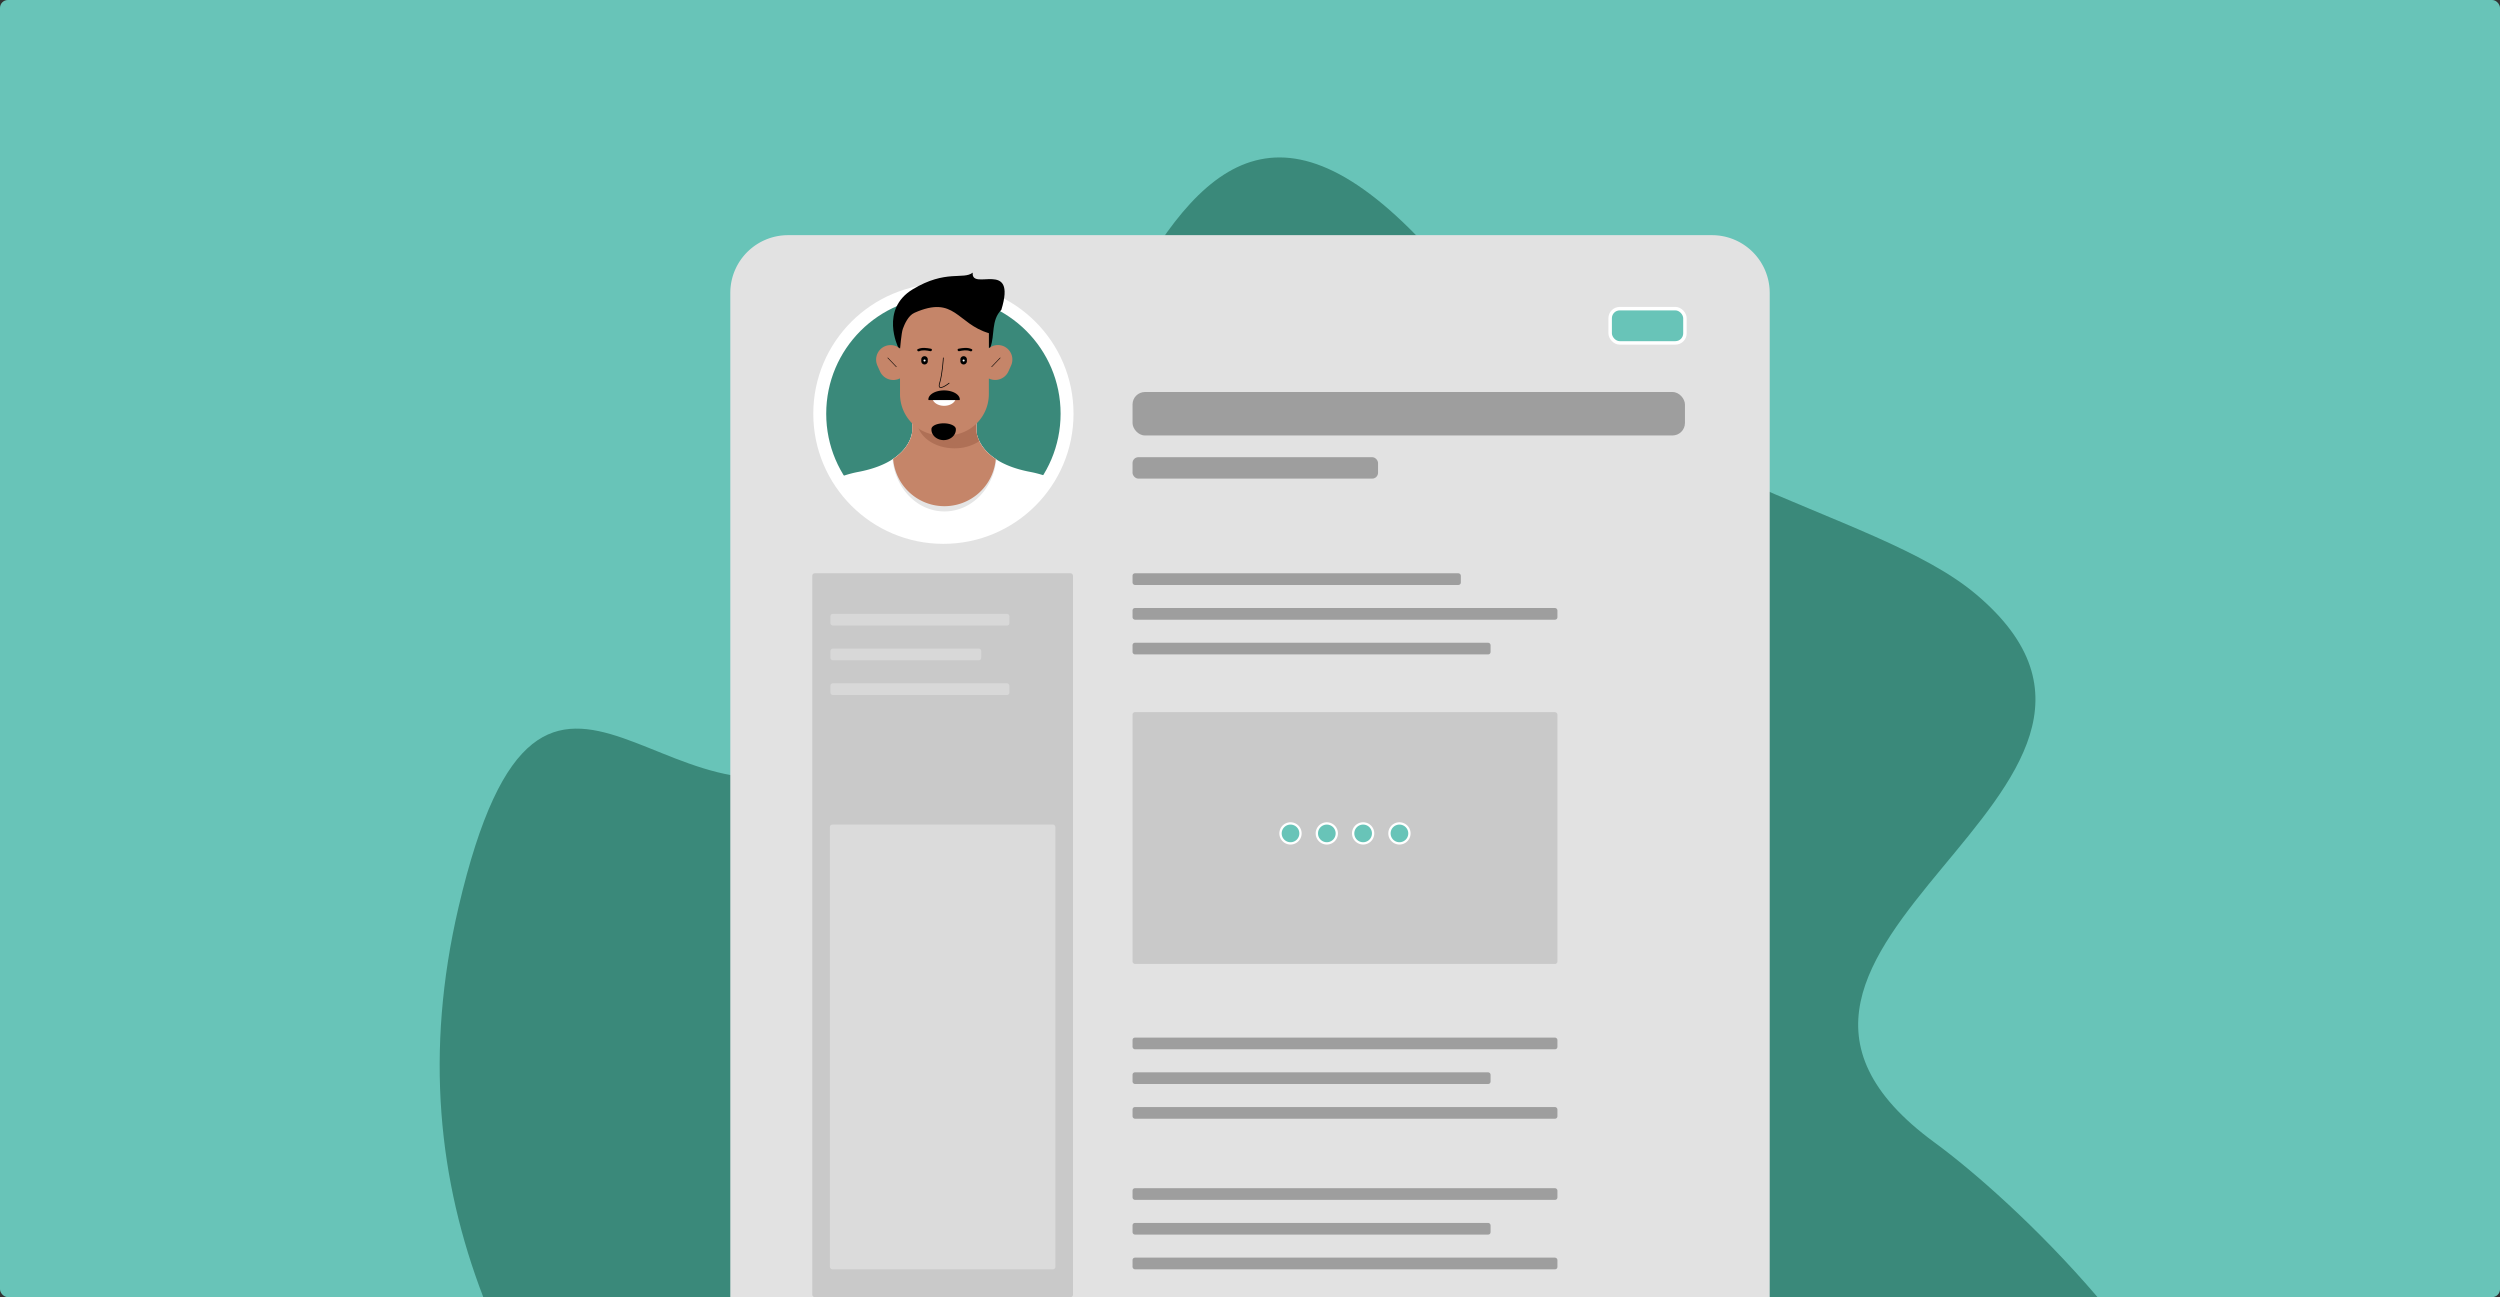 <svg xmlns="http://www.w3.org/2000/svg" xmlns:xlink="http://www.w3.org/1999/xlink" viewBox="0 0 2159.89 1120.66">
  <rect x="0" y="0" width="2159.89" height="1120.66" fill="#333333" stroke="none"/>
  <defs>
    <clipPath id="clip-path" transform="translate(0 0)">
      <circle cx="815.06" cy="335.44" r="124.83" style="fill: none"/>
    </clipPath>
  </defs>
  <g id="Layer_1" data-name="Layer 1">
    <rect width="2159.89" height="1120.66" rx="6.83" style="fill: #68c4b8"/>
  </g>
  <g id="blob">
    <path d="M1812.18,1120.66H417.54c-38.63-100.41-50.66-211.44-21.45-336.58C471.36,461.69,584.59,763.77,742.25,641,958.85,472.34,979-92.65,1254.56,237.93c146.65,175.94,363.76,200.4,452.81,275.64,200.16,169.09-267.59,304.09-35.89,473.59C1704.79,1011.53,1760.92,1060.66,1812.18,1120.66Z" transform="translate(0 0)" style="fill: #3a897a"/>
  </g>
  <g id="canvas">
    <path d="M680.83,203.17h798.23a49.89,49.89,0,0,1,49.89,49.89v867.6a0,0,0,0,1,0,0h-898a0,0,0,0,1,0,0V253.06A49.89,49.89,0,0,1,680.83,203.17Z" style="fill: #e2e2e2"/>
  </g>
  <g id="profileCircle">
    <circle cx="815.06" cy="357.45" r="106.83" style="fill: #3a897a;stroke: #fff;stroke-miterlimit: 10;stroke-width: 11.168px"/>
  </g>
  <g id="profileFace">
    <g style="clip-path: url(#clip-path)">
      <g>
        <g id="tshirt">
          <path d="M977.31,460.26c-20.68-22.39-56.68-46.78-87.09-52.52-13.18-2.48-22.63-6.43-29.4-10.79l-.52-.34c-7.83-5.17-12-10.89-14.19-15.45-.42-.88-.78-1.72-1.07-2.5a20.59,20.59,0,0,1-1.42-6.06V358a44.55,44.55,0,0,0-18.18-8.62c-.81-.17-1.63-.32-2.47-.45a45.56,45.56,0,0,0-7-.55,44.28,44.28,0,0,0-27.85,9.78v14.4s-.31,13.1-16.5,23.89l-.52.34c-6.79,4.42-16.3,8.41-29.59,10.92-30.42,5.73-66.41,30.12-87.1,52.52Z" transform="translate(0 0)" style="fill: #fff"/>
          <path d="M860.81,397c-2.5,25.23-21.62,44.86-44.85,44.86s-42.42-19.69-44.86-45l.52-.34c16.19-10.79,16.5-23.89,16.5-23.89V358.2A44.32,44.32,0,0,1,816,348.41a45.69,45.69,0,0,1,7,.55c.83.13,1.65.28,2.47.45A44.51,44.51,0,0,1,843.61,358v14.55a20.53,20.53,0,0,0,1.42,6.06c.3.79.65,1.63,1.08,2.51,2.2,4.56,6.35,10.27,14.18,15.44C860.46,396.72,860.64,396.84,860.81,397Z" transform="translate(0 0)" style="fill: #e5e5e5"/>
        </g>
        <g id="face">
          <path d="M860.29,396.61a44.49,44.49,0,0,1-88.67-.12c16.19-10.79,16.5-23.89,16.5-23.89V358.2A44.32,44.32,0,0,1,816,348.41a45.69,45.69,0,0,1,7,.55c.83.13,1.65.28,2.47.45A44.51,44.51,0,0,1,843.61,358v14.55a20.53,20.53,0,0,0,1.42,6.06c.3.79.65,1.63,1.08,2.51C848.31,385.72,852.46,391.44,860.29,396.61Z" transform="translate(0 0)" style="fill: #c58569"/>
          <path d="M846.11,381.16a38.91,38.91,0,0,1-21.54,6.16c-17.85,0-32.31-10.83-32.31-24.2,0-.22,0-.43,0-.65s0-.23,0-.36c0-7.05,13.61-12.81,30.71-13.15.83.13,1.65.28,2.47.45A44.51,44.51,0,0,1,843.61,358v14.55a20.53,20.53,0,0,0,1.42,6.06A25.77,25.77,0,0,0,846.11,381.16Z" transform="translate(0 0)" style="fill: #894c37;opacity: 0.36;isolation: isolate"/>
          <path d="M867.29,299.2h0a12.58,12.58,0,0,0-12.95,1.64V285.51A35.66,35.66,0,0,0,818.79,250h-5.65a35.66,35.66,0,0,0-35.55,35.55v15.58a12.6,12.6,0,0,0-13.26-1.89h0A12.59,12.59,0,0,0,758,315.79l2.31,5.13a12.57,12.57,0,0,0,16.58,6.28h0l.68-.32v13.71a35.65,35.65,0,0,0,35.55,35.55h5.65a35.66,35.66,0,0,0,35.55-35.55V327l.35.16h0a12.57,12.57,0,0,0,16.58-6.28l2.31-5.13A12.58,12.58,0,0,0,867.29,299.2Z" transform="translate(0 0)" style="fill: #c58569"/>
          <line x1="767.02" y1="309.2" x2="774.4" y2="316.91" style="fill: none;stroke: #000;stroke-linecap: round;stroke-linejoin: round;stroke-width: 0.468px"/>
          <line x1="864.13" y1="309.2" x2="856.75" y2="316.91" style="fill: none;stroke: #000;stroke-linecap: round;stroke-linejoin: round;stroke-width: 0.468px"/>
        </g>
        <g id="nose">
          <path d="M815,309.22s-.64,13.32-3.21,21.83,8.19,0,8.19,0" transform="translate(0 0)" style="fill: none;stroke: #000;stroke-linecap: round;stroke-linejoin: round;stroke-width: 0.624px"/>
        </g>
        <g id="smile">
          <path d="M805.51,343c0,.14,0,.28,0,.42,0,4,4.55,7.18,10.17,7.18s10.16-3.21,10.16-7.18a3,3,0,0,0,0-.42Z" transform="translate(0 0)" style="fill: #fff"/>
        </g>
        <g id="eyes">
          <path d="M798.76,307.73h0a2.81,2.81,0,0,1,2.81,2.81v1.53a2.81,2.81,0,0,1-2.81,2.81h0a2.81,2.81,0,0,1-2.81-2.81v-1.53A2.81,2.81,0,0,1,798.76,307.73Z" transform="translate(0 0)"/>
          <path d="M832.54,307.73h0a2.81,2.81,0,0,1,2.81,2.81v1.53a2.81,2.81,0,0,1-2.81,2.81h0a2.81,2.81,0,0,1-2.81-2.81v-1.53A2.81,2.81,0,0,1,832.54,307.73Z" transform="translate(0 0)"/>
          <circle cx="798.76" cy="311.47" r="0.88" style="fill: #fcfcfc"/>
          <circle cx="832.54" cy="311.47" r="0.88" style="fill: #fcfcfc"/>
        </g>
        <g id="hair">
          <path d="M855.68,299.91c3.9-9.9.46-23.31,9.42-32.19,13.68-44.43-26.31-15.58-24.72-32.19-7.85,6.42-23.27-2.89-51.84,14.43s-12.59,50-12.59,50,1.57.82,1.65,1.18,1.06-13.3,2.43-17.08,4.57-11.41,10-13.81c35-15.56,36.6,9.47,64.37,17.61v12.77Z" transform="translate(0 0)"/>
        </g>
        <g id="eyebrows">
          <path d="M839.46,301.59c-3.7-1.62-7.51-1-11.35-.3-1.38.27-.8,2.37.58,2.11,3.18-.63,6.58-1.28,9.67.07C839.62,304,840.75,302.14,839.46,301.59Z" transform="translate(0 0)"/>
          <path d="M793,301.59c3.7-1.62,7.51-1,11.35-.3,1.38.27.79,2.37-.58,2.11-3.18-.63-6.58-1.28-9.67.07C792.81,304,791.69,302.14,793,301.59Z" transform="translate(0 0)"/>
        </g>
        <g id="mustache">
          <path d="M828.76,345.64a.46.46,0,0,0,.48-.46h0c0-4.35-6.08-7.88-13.59-7.88s-13.59,3.53-13.59,7.88h0a.47.47,0,0,0,.48.46Z" transform="translate(0 0)"/>
        </g>
        <g id="beard">
          <path d="M825.82,370.73c0-2.74-4.71-5-10.55-5s-10.55,2.22-10.55,5v.38c0,5,4.72,9.13,10.55,9.13s10.55-4.09,10.55-9.13v-.24A.66.66,0,0,1,825.82,370.73Z" transform="translate(0 0)"/>
        </g>
      </g>
    </g>
  </g>
  <g id="text">
    <rect x="978.46" y="338.68" width="477.26" height="37.54" rx="10.75" style="fill: #9e9e9e"/>
    <rect x="978.46" y="394.99" width="212.11" height="18.52" rx="5.06" style="fill: #9e9e9e"/>
    <rect x="978.46" y="495.29" width="283.64" height="10.11" rx="2.06" style="fill: #9e9e9e"/>
    <rect x="978.46" y="525.29" width="367.09" height="10.11" rx="2.06" style="fill: #9e9e9e"/>
    <rect x="978.46" y="555.29" width="309.33" height="10.11" rx="2.06" style="fill: #9e9e9e"/>
    <rect x="978.46" y="896.43" width="367.09" height="10.11" rx="2.06" style="fill: #9e9e9e"/>
    <rect x="978.46" y="956.43" width="367.09" height="10.11" rx="2.06" style="fill: #9e9e9e"/>
    <rect x="978.46" y="926.43" width="309.33" height="10.11" rx="2.06" style="fill: #9e9e9e"/>
    <rect x="978.46" y="1026.54" width="367.09" height="10.11" rx="2.06" style="fill: #9e9e9e"/>
    <rect x="978.46" y="1086.54" width="367.09" height="10.11" rx="2.06" style="fill: #9e9e9e"/>
    <rect x="978.46" y="1056.54" width="309.33" height="10.11" rx="2.06" style="fill: #9e9e9e"/>
  </g>
  <g id="image">
    <rect x="978.46" y="615.26" width="367.09" height="217.54" rx="2.06" style="fill: #c9c9c9"/>
  </g>
  <g id="sidebar">
    <rect x="701.77" y="495.29" width="225.26" height="625.37" rx="2.06" style="fill: #c9c9c9"/>
  </g>
  <g id="sidebarPhoto">
    <rect x="717" y="712.41" width="194.8" height="384.25" rx="2.06" style="fill: #dbdbdb"/>
  </g>
  <g id="sidebarText">
    <rect x="717.43" y="530.34" width="154.67" height="10.11" rx="2.06" style="fill: #d8d8d8"/>
    <rect x="717.43" y="590.34" width="154.67" height="10.11" rx="2.06" style="fill: #d8d8d8"/>
    <rect x="717.43" y="560.34" width="130.33" height="10.11" rx="2.06" style="fill: #d8d8d8"/>
  </g>
  <g id="button">
    <rect x="1391.11" y="266.66" width="64.6" height="29.59" rx="8.26" style="fill: #68c4b8;stroke: #fff;stroke-miterlimit: 10;stroke-width: 3px"/>
  </g>
  <g id="loading">
    <g>
      <g>
        <path d="M1114.94,728.65a8.62,8.62,0,1,1,8.62-8.62A8.63,8.63,0,0,1,1114.94,728.65Z" transform="translate(0 0)" style="fill: #68c4b8"/>
        <path d="M1114.94,712.41a7.62,7.62,0,1,1-7.61,7.62,7.62,7.62,0,0,1,7.61-7.62m0-2a9.62,9.62,0,1,0,9.62,9.62,9.63,9.63,0,0,0-9.62-9.62Z" transform="translate(0 0)" style="fill: #fff"/>
      </g>
      <g>
        <path d="M1146.32,728.65a8.62,8.62,0,1,1,8.61-8.62A8.63,8.63,0,0,1,1146.32,728.65Z" transform="translate(0 0)" style="fill: #68c4b8"/>
        <path d="M1146.32,712.41a7.62,7.62,0,1,1-7.62,7.62,7.62,7.62,0,0,1,7.62-7.62m0-2a9.62,9.62,0,1,0,9.61,9.62,9.63,9.63,0,0,0-9.61-9.62Z" transform="translate(0 0)" style="fill: #fff"/>
      </g>
      <g>
        <path d="M1177.69,728.65a8.62,8.62,0,1,1,8.62-8.62A8.63,8.63,0,0,1,1177.69,728.65Z" transform="translate(0 0)" style="fill: #68c4b8"/>
        <path d="M1177.69,712.41a7.62,7.62,0,1,1-7.62,7.62,7.62,7.62,0,0,1,7.62-7.62m0-2a9.62,9.62,0,1,0,9.62,9.62,9.63,9.63,0,0,0-9.62-9.62Z" transform="translate(0 0)" style="fill: #fff"/>
      </g>
      <g>
        <path d="M1209.06,728.65a8.62,8.62,0,1,1,8.62-8.62A8.63,8.63,0,0,1,1209.06,728.65Z" transform="translate(0 0)" style="fill: #68c4b8"/>
        <path d="M1209.06,712.41a7.62,7.62,0,1,1-7.62,7.62,7.62,7.62,0,0,1,7.62-7.62m0-2a9.62,9.62,0,1,0,9.62,9.62,9.64,9.64,0,0,0-9.62-9.62Z" transform="translate(0 0)" style="fill: #fff"/>
      </g>
    </g>
  </g>
</svg>
